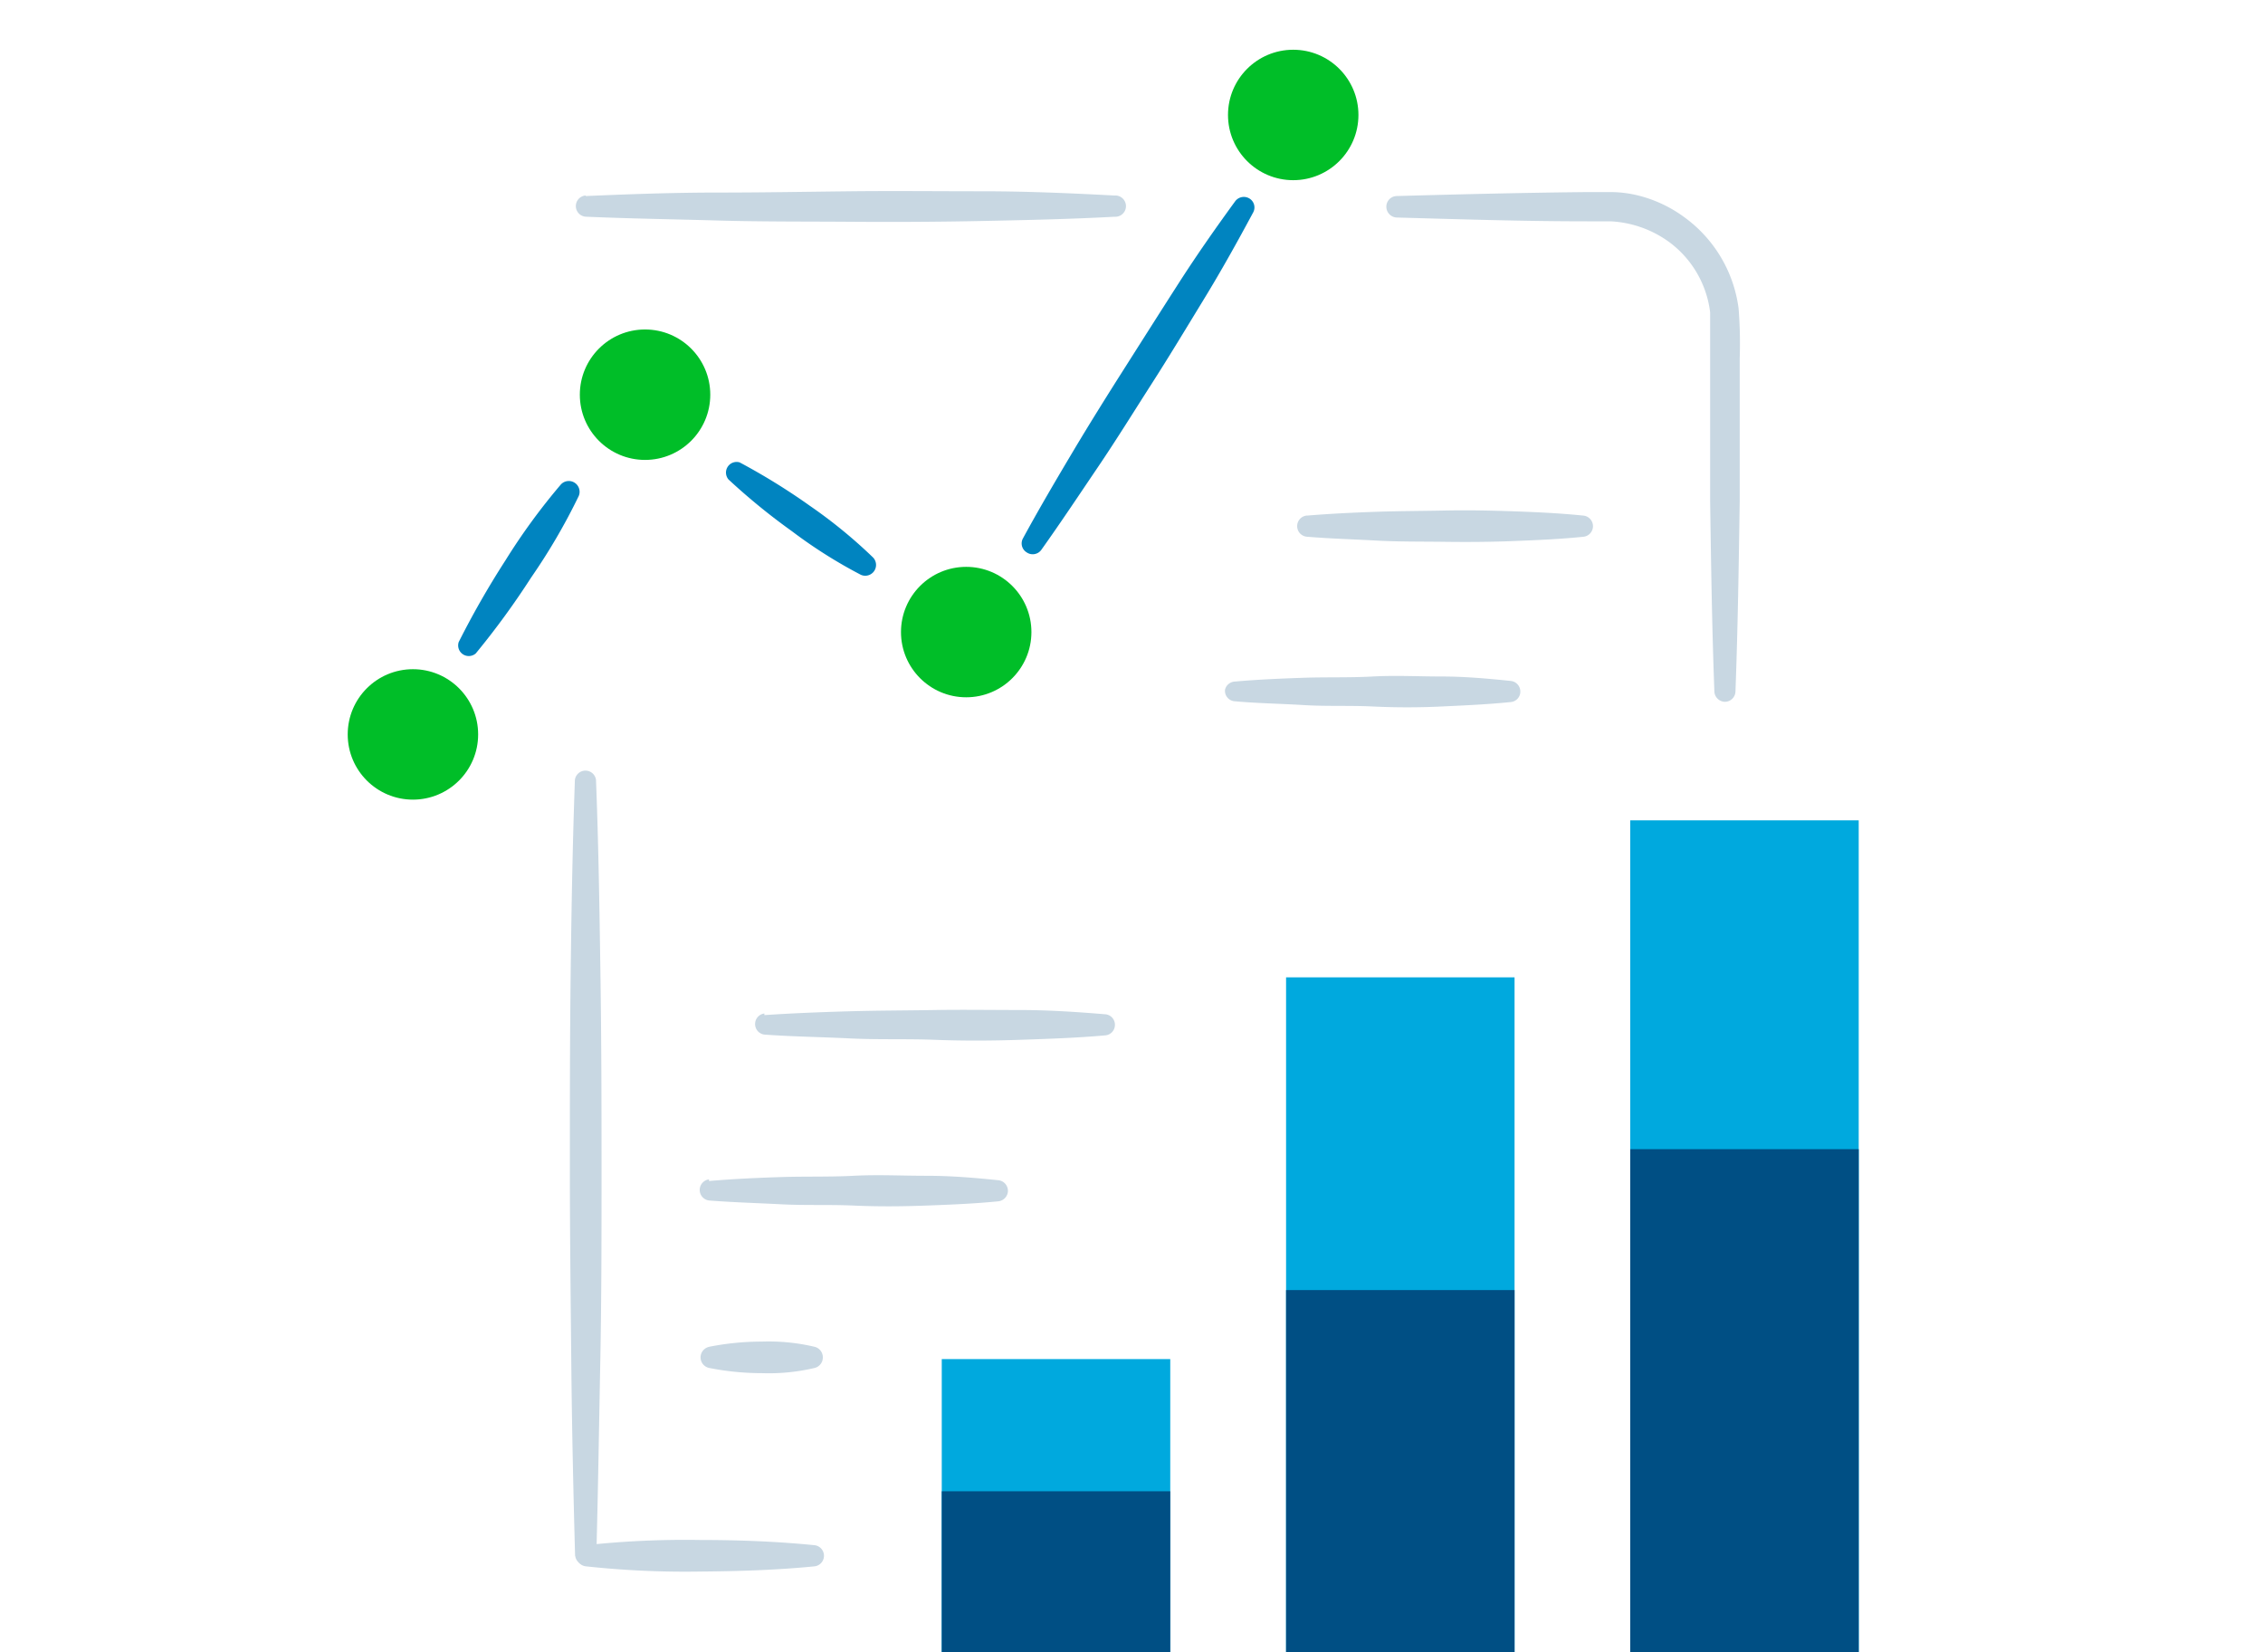 <svg xmlns="http://www.w3.org/2000/svg" viewBox="0 0 1600 1168"><defs><style>.cls-1{fill:#c8d7e2}.cls-2{fill:#00a9de}.cls-3{fill:#004f84}.cls-4{fill:#0084c0}.cls-5{fill:#74dcfc}.cls-6{fill:#00be28}.cls-7{fill:none}</style></defs><title>jetpack-google-analytics</title><g id="jetpack-google-analytics"><g id="Layer_2" data-name="Layer 2"><g id="Layer_1-2" data-name="Layer 1-2"><path class="cls-1" d="M576 1107.42c-27 2.69-54 3.48-81 3.7a650.47 650.47 0 0 1-80.89-3.7 7.52 7.52 0 0 1 0-14.92 650.47 650.47 0 0 1 80.89-3.7c27 0 54 1 81 3.7a7.52 7.52 0 0 1 0 14.92zm411.26-968.81c44.87-1.24 89.74-2.36 134.62-2.81h17.27a82.54 82.54 0 0 1 18.85 2.36 93 93 0 0 1 33.66 16 94.7 94.7 0 0 1 37.58 64 316.4 316.4 0 0 1 .78 35.11v101c-.67 44.88-1.34 89.75-3 134.62a7.52 7.52 0 0 1-7.73 7.3 7.64 7.64 0 0 1-7.18-7.3c-1.68-44.87-2.35-89.74-3-134.62V220.84a72.67 72.67 0 0 0-28.49-49.36 76.71 76.71 0 0 0-42-15h-16.52c-44.87 0-89.74-1.45-134.62-2.69a7.63 7.63 0 0 1-7.29-7.74 7.51 7.51 0 0 1 7.07-7.44zm-573.15 0c31.19-1.35 62.27-2.47 93.45-2.47s62.38-.56 93.56-.9 62.27 0 93.45 0 62.38 1.35 93.45 3a7.52 7.52 0 1 1 0 15c-31.07 1.69-62.26 2.36-93.45 3s-62.37.79-93.45.56-62.37 0-93.56-.89-62.26-1.35-93.45-2.7a7.52 7.52 0 0 1 0-15z"/><path class="cls-1" d="M406.6 1100c-1.24-45.77-2.25-91.43-2.69-137.2s-1-91.43-1-137.09 0-91.43.56-137.09 1.34-91.43 3-137.2a7.52 7.52 0 0 1 14.92 0c1.79 45.77 2.46 91.43 3.14 137.2s.78 91.43.78 137.09 0 91.43-.89 137.09-1.57 91.43-2.81 137.2a7.52 7.52 0 0 1-14.92 0zm517.5-735.46c16.27-1.34 32.53-2.13 48.8-2.69s32.53-.56 48.8-.9 32.53 0 48.8.57 32.53 1.34 48.8 3a7.52 7.52 0 0 1 0 15c-16.27 1.68-32.54 2.35-48.8 3s-32.54.78-48.8.56-32.53 0-48.8-.9-32.53-1.35-48.8-2.69a7.52 7.52 0 0 1 0-15zm-51.16 117.35c16.27-1.46 32.54-2.13 48.8-2.69s32.54 0 48.8-.9 32.54 0 48.8 0 32.54 1.46 48.8 3.14a7.52 7.52 0 0 1 6.74 8.22v.08a7.39 7.39 0 0 1-6.73 6.62c-16.26 1.68-32.53 2.36-48.8 3.14s-32.53.79-48.8 0-32.53 0-48.8-1-32.53-1.23-48.8-2.69a7.4 7.4 0 0 1-6.85-7.91v-.17a7.51 7.51 0 0 1 6.84-5.84zM540.43 717.7c20.08-1.35 40.16-2.13 60.25-2.7s40.16-.56 60.24-.89 40.16 0 60.24 0 40.16 1.34 60.24 3a7.4 7.4 0 0 1 6.86 7.91v.16a7.42 7.42 0 0 1-6.85 6.85c-20.08 1.79-40.16 2.46-60.24 3.14s-40.16.78-60.24 0-40.16 0-60.24-1-40.17-1.24-60.25-2.69a7.52 7.52 0 0 1 0-14.92zM501.28 835c17.05-1.46 33.66-2.24 51.16-2.8s33.65 0 51.15-.9 33.66 0 51.16 0 33.65 1.34 51 3.14a7.51 7.51 0 0 1 6.85 8.13v.06a7.62 7.62 0 0 1-6.84 6.73c-16.94 1.68-33.65 2.36-51 3s-33.66.78-51.16 0-33.65 0-51.15-.9-33.66-1.34-51.16-2.69a7.52 7.52 0 0 1 0-14.92zm0 117.23a192 192 0 0 1 37.36-3.7 141.07 141.07 0 0 1 37.36 3.7 7.64 7.64 0 0 1 5.54 9.26v.17a7.63 7.63 0 0 1-5.49 5.49 140.65 140.65 0 0 1-37.36 3.7 190.47 190.47 0 0 1-37.36-3.7 7.63 7.63 0 0 1-5.84-9.07 7.63 7.63 0 0 1 5.79-5.81z"/><path class="cls-2" d="M665.85 960.91H827.4V1168H665.85zM909.29 691h161.54v477H909.29zm243.33-111h161.54v588h-161.54z"/><path class="cls-3" d="M665.85 1054.36H827.4V1168H665.85zm243.44-142.25h161.54V1168H909.29zm243.33-99.62h161.54V1168h-161.54z"/><path class="cls-4" d="M723.29 380.59c11.22-20.64 23.11-40.84 35.11-61s24.46-40.05 37.14-60 25.13-39.6 37.8-59.34 26.14-39 40-58a7.63 7.63 0 0 1 10.55-1.57 7.41 7.41 0 0 1 2.13 9.53c-11.22 20.87-22.44 41.06-34.78 61.25s-24.34 40.17-37 59.91-25 39.71-38.14 59.12-26.14 39-39.83 58.22a7.5 7.5 0 0 1-10.43 1.8 7.4 7.4 0 0 1-2.55-9.92zm-200.47-53.74a455.85 455.85 0 0 1 49.59 30.63 352.87 352.87 0 0 1 44.87 36.68 7.63 7.63 0 0 1-8.64 12.23A344.6 344.6 0 0 1 560 375.65 453 453 0 0 1 515.08 339a7.52 7.52 0 0 1 7.74-12.12zm-198.45 127a623.56 623.56 0 0 1 33-57.66 445.3 445.3 0 0 1 39.26-53.74 7.63 7.63 0 0 1 12.57 8.19 430.28 430.28 0 0 1-33.66 57.67A570.55 570.55 0 0 1 336.37 462a7.51 7.51 0 0 1-12-8.19z"/><circle class="cls-5" cx="914.34" cy="87.45" r="31.41"/><circle class="cls-6" cx="914.34" cy="81.28" r="46.11"/><circle class="cls-6" cx="683.13" cy="446.89" r="46.11"/><circle class="cls-6" cx="456.07" cy="279.06" r="46.11"/><circle class="cls-6" cx="291.95" cy="519.25" r="46.11"/></g></g></g><g id="clear_rectangle" data-name="clear rectangle"><path id="Layer_4" data-name="Layer 4" class="cls-7" d="M0 0h1600v1168H0z"/></g></svg>